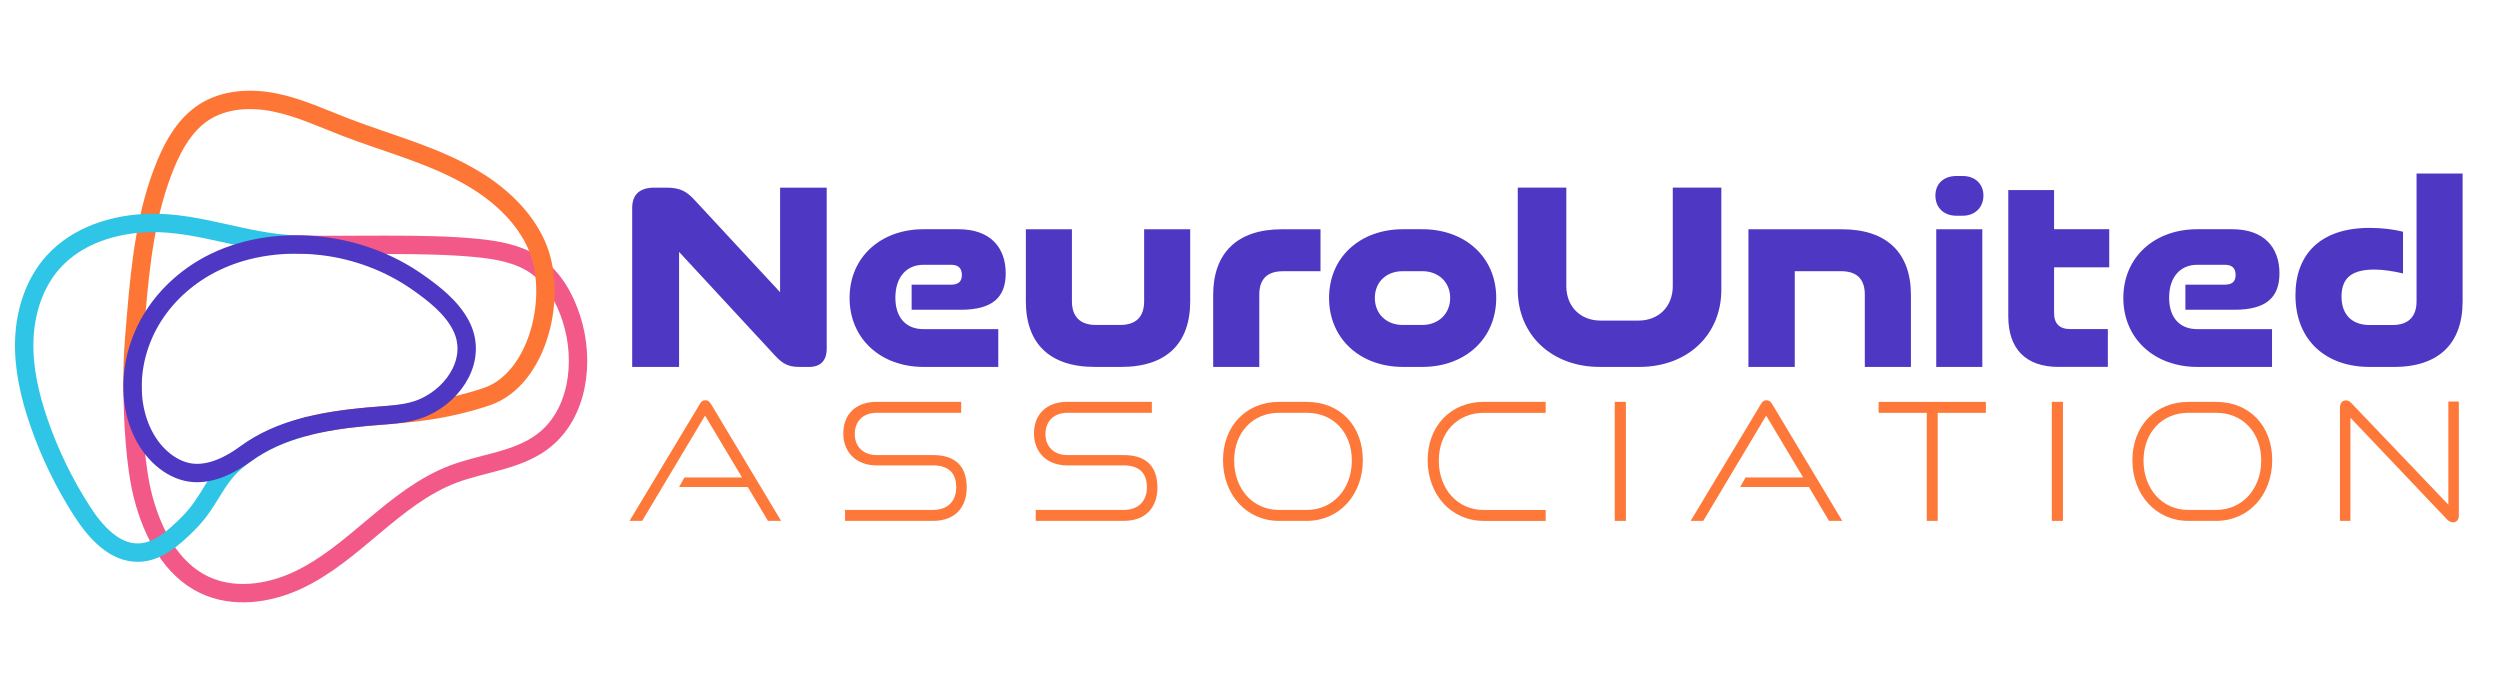 <?xml version="1.0" encoding="UTF-8"?><svg id="Layer_1" xmlns="http://www.w3.org/2000/svg" viewBox="0 0 541.06 150"><defs><style>.cls-1{stroke:#f25988;}.cls-1,.cls-2,.cls-3,.cls-4{fill:none;stroke-miterlimit:10;stroke-width:3.98px;}.cls-2{stroke:#fd7636;}.cls-3{stroke:#4e37c3;}.cls-4{stroke:#2fc5e6;}.cls-5{fill:#fe783a;}.cls-6{fill:#4e37c3;}</style></defs><path class="cls-5" d="m166.2,112.73l-4.36-7.33h-14.88l1.17-2.06h12.47l-8.01-13.39-13.61,22.78h-2.73l15.23-25.33c.28-.5.64-.78,1.2-.78.5,0,.85.28,1.17.78l15.2,25.33h-2.87Z"/><path class="cls-5" d="m182.89,112.73v-2.37h19.03c3.33,0,5.03-2.05,5.03-4.89,0-3.19-1.77-4.75-5.03-4.75h-12.22c-4.46,0-7.19-2.91-7.19-6.91s2.55-6.84,7.23-6.84h18.28v2.37h-18.28c-3.05,0-4.75,1.95-4.75,4.61s1.81,4.54,4.71,4.54h12.22c4.78,0,7.3,2.34,7.3,7.05,0,4.11-2.37,7.19-7.3,7.19h-19.03Z"/><path class="cls-5" d="m224.16,112.73v-2.37h19.03c3.33,0,5.03-2.05,5.03-4.89,0-3.19-1.77-4.75-5.03-4.75h-12.22c-4.46,0-7.19-2.91-7.19-6.91s2.55-6.84,7.23-6.84h18.28v2.37h-18.28c-3.05,0-4.75,1.95-4.75,4.61s1.81,4.54,4.71,4.54h12.22c4.78,0,7.3,2.34,7.3,7.05,0,4.11-2.37,7.19-7.3,7.19h-19.03Z"/><path class="cls-5" d="m276.77,112.73c-6.98,0-12.08-5.67-12.08-13.14s5.1-12.61,12.08-12.61h6.06c7.16,0,12.12,5.14,12.12,12.61s-5.07,13.14-12.12,13.14h-6.06Zm6.06-2.37c5.67,0,9.74-4.57,9.74-10.67s-4-10.35-9.74-10.35h-6.06c-5.6,0-9.67,4.22-9.67,10.35s4.07,10.67,9.67,10.67h6.06Z"/><path class="cls-5" d="m321.06,112.73c-6.98,0-12.08-5.67-12.08-13.14s5.1-12.61,12.08-12.61h13.46v2.37h-13.46c-5.6,0-9.67,4.22-9.67,10.35s4.07,10.67,9.67,10.67h13.46v2.37h-13.46Z"/><path class="cls-5" d="m349.47,112.73v-25.76h2.41v25.76h-2.41Z"/><path class="cls-5" d="m395.85,112.73l-4.36-7.33h-14.88l1.17-2.06h12.47l-8.01-13.39-13.61,22.78h-2.73l15.24-25.33c.28-.5.64-.78,1.2-.78.5,0,.85.28,1.17.78l15.2,25.33h-2.87Z"/><path class="cls-5" d="m417,112.73v-23.38h-10.42v-2.37h23.21v2.37h-10.42v23.38h-2.37Z"/><path class="cls-5" d="m444.06,112.73v-25.76h2.41v25.76h-2.41Z"/><path class="cls-5" d="m473.58,112.73c-6.98,0-12.08-5.67-12.08-13.14s5.1-12.61,12.08-12.61h6.06c7.16,0,12.12,5.14,12.12,12.61s-5.07,13.14-12.12,13.14h-6.06Zm6.06-2.37c5.67,0,9.74-4.57,9.74-10.67s-4-10.35-9.74-10.35h-6.06c-5.6,0-9.67,4.22-9.67,10.35s4.07,10.67,9.67,10.67h6.06Z"/><path class="cls-5" d="m508.69,90.41v22.32h-2.27v-24.52c0-.96.5-1.56,1.31-1.56.39,0,.78.18,1.17.6l20.98,21.97v-22.32h2.27v24.66c0,.96-.53,1.49-1.28,1.49-.43,0-.89-.25-1.24-.6l-20.94-22.04Z"/><path class="cls-6" d="m172.94,79.41c-2.81,0-3.94-1.01-5.97-3.28l-20-21.61v24.9h-10.15v-34.39c0-2.93,1.61-4.42,4.84-4.42h2.51c3.22,0,4.54.9,6.33,2.87l18.33,19.76v-22.63h10.09v34.81c0,2.63-1.31,4-3.88,4h-2.09Z"/><path class="cls-6" d="m199.87,79.41c-9.25,0-16-6.09-16-14.93s6.75-14.87,16-14.87h7.58c6.87,0,10.21,3.94,10.21,9.55,0,5.2-2.87,7.88-9.73,7.88h-10.63v-5.43h8.54c1.55,0,2.33-.66,2.33-2.09s-.72-2.21-2.27-2.21h-6.09c-3.52,0-6.03,2.57-6.03,7.11s2.51,6.81,6.03,6.81h16.24v8.18h-16.18Z"/><path class="cls-6" d="m236.95,79.41c-9.85,0-14.93-5.13-14.93-14.21v-15.58h9.97v15.58c0,3.34,1.79,5.13,5.19,5.13h5.25c3.46,0,5.19-1.79,5.19-5.13v-15.58h9.97v15.58c0,9.08-5.08,14.21-14.93,14.21h-5.73Z"/><path class="cls-6" d="m262.56,79.41v-15.58c0-9.02,5.14-14.21,14.87-14.21h8.36v9.08h-8.12c-3.4,0-5.13,1.67-5.13,5.08v15.64h-9.97Z"/><path class="cls-6" d="m303.64,79.41c-9.25,0-16-6.09-16-14.93s6.75-14.87,16-14.87h4.18c9.25,0,16,6.03,16,14.87s-6.75,14.93-16,14.93h-4.18Zm4.18-9.08c3.46,0,6.03-2.39,6.03-5.85s-2.57-5.79-6.03-5.79h-4.24c-3.52,0-6.03,2.33-6.03,5.79s2.51,5.85,6.03,5.85h4.24Z"/><path class="cls-6" d="m346.21,79.41c-10.27,0-17.73-6.81-17.73-16.72v-22.09h10.51v21.32c0,4.48,3.1,7.46,7.4,7.46h8.24c4.3,0,7.4-2.99,7.4-7.46v-21.32h10.51v22.09c0,9.91-7.46,16.72-17.73,16.72h-8.6Z"/><path class="cls-6" d="m403.59,79.41v-15.64c0-3.4-1.73-5.08-5.19-5.08h-9.97v20.72h-10.03v-29.79h20.24c9.79,0,14.93,5.19,14.93,14.21v15.58h-9.97Z"/><path class="cls-6" d="m423.41,46.69c-2.63,0-4.54-1.67-4.54-4.36s1.91-4.24,4.54-4.24h1.37c2.63,0,4.48,1.67,4.48,4.24s-1.85,4.36-4.48,4.36h-1.37Zm-4.36,32.72v-29.79h9.97v29.79h-9.97Z"/><path class="cls-6" d="m445.51,79.41c-7.17,0-10.87-4-10.87-10.93v-27.35h9.91v8.48h11.94v8.24h-11.94v9.85c0,2.33,1.13,3.52,3.52,3.52h8.12v8.18h-10.69Z"/><path class="cls-6" d="m475.54,79.41c-9.25,0-16-6.09-16-14.93s6.75-14.87,16-14.87h7.58c6.87,0,10.21,3.94,10.21,9.55,0,5.2-2.87,7.88-9.73,7.88h-10.63v-5.43h8.54c1.55,0,2.33-.66,2.33-2.09s-.72-2.21-2.27-2.21h-6.09c-3.52,0-6.03,2.57-6.03,7.11s2.51,6.81,6.03,6.81h16.24v8.18h-16.18Z"/><path class="cls-6" d="m512.79,79.41c-9.25,0-16-5.61-16-15.52,0-8.9,5.43-14.57,16.06-14.57,2.57,0,5.19.3,7.22.84v9.02c-2.03-.48-4.3-.84-6.15-.84-4.54,0-7.16,1.49-7.16,5.85,0,4.12,2.51,6.15,6.03,6.15h5.02c3.4,0,5.19-1.79,5.19-5.13v-27.65h9.97v27.65c0,9.08-5.08,14.21-14.93,14.21h-5.25Z"/><path class="cls-1" d="m28.69,83.92c.05,6.9.54,16.91,2.27,23.58,2.02,7.76,6.06,15.68,13.31,19.1,6.21,2.93,13.68,1.95,19.92-.91s11.51-7.43,16.77-11.84c5.26-4.41,10.71-8.81,17.13-11.24,6.42-2.43,13.73-2.89,19.24-6.98,7.84-5.82,9.33-17.39,6.34-26.68-1.43-4.45-3.84-8.77-7.67-11.45-3.74-2.61-8.44-3.41-12.98-3.85-11.38-1.12-27.52-.42-38.93-.72"/><path class="cls-2" d="m65.37,92.55c13.23-3.75,24.13-1.36,39.99-6.72,11.23-3.8,15.59-22.13,10.71-32.93-2.61-5.79-7.42-10.37-12.8-13.73-8.76-5.47-19-7.97-28.64-11.7-4.97-1.92-9.84-4.2-15.06-5.27-5.22-1.07-10.96-.8-15.43,2.1-3.97,2.57-6.47,6.89-8.28,11.26-4.22,10.2-5.44,21.35-6.37,32.35-.54,6.36-.85,9.63-.81,16.02"/><path class="cls-4" d="m64.09,52.92c-10.65-.29-20.88-4.86-31.52-4.67-7.79.14-15.86,2.68-21.06,8.47-4.07,4.53-6.03,10.69-6.25,16.77-.23,6.09,1.17,12.13,3.15,17.89,2.34,6.79,5.5,13.3,9.4,19.34,2.87,4.44,6.98,9.05,12.27,8.88,4.19-.14,7.6-3.28,10.58-6.23,5.21-5.16,5.64-9.95,11.48-14.39,2.85-2.17,6.38-4.42,12.94-6.34"/><path class="cls-3" d="m65.37,92.55c4.58-1.27,9.36-1.92,14.04-2.37,4.14-.41,8.58-.32,12.44-2.07,6.64-3.01,11.59-10.63,7.88-17.73-2.07-3.94-5.85-6.86-9.43-9.37-6-4.19-13.15-6.87-20.41-7.75-7.96-.96-16.25-.01-23.46,3.5-5.35,2.61-10.03,6.64-13.23,11.66s-4.86,11.05-4.46,16.99c.35,5.22,2.4,10.49,6.36,13.91,1.71,1.48,3.79,2.6,6.02,2.94,4.35.66,8.74-1.62,12.15-4.11,3.66-2.67,7.78-4.42,12.09-5.62Z"/></svg>
